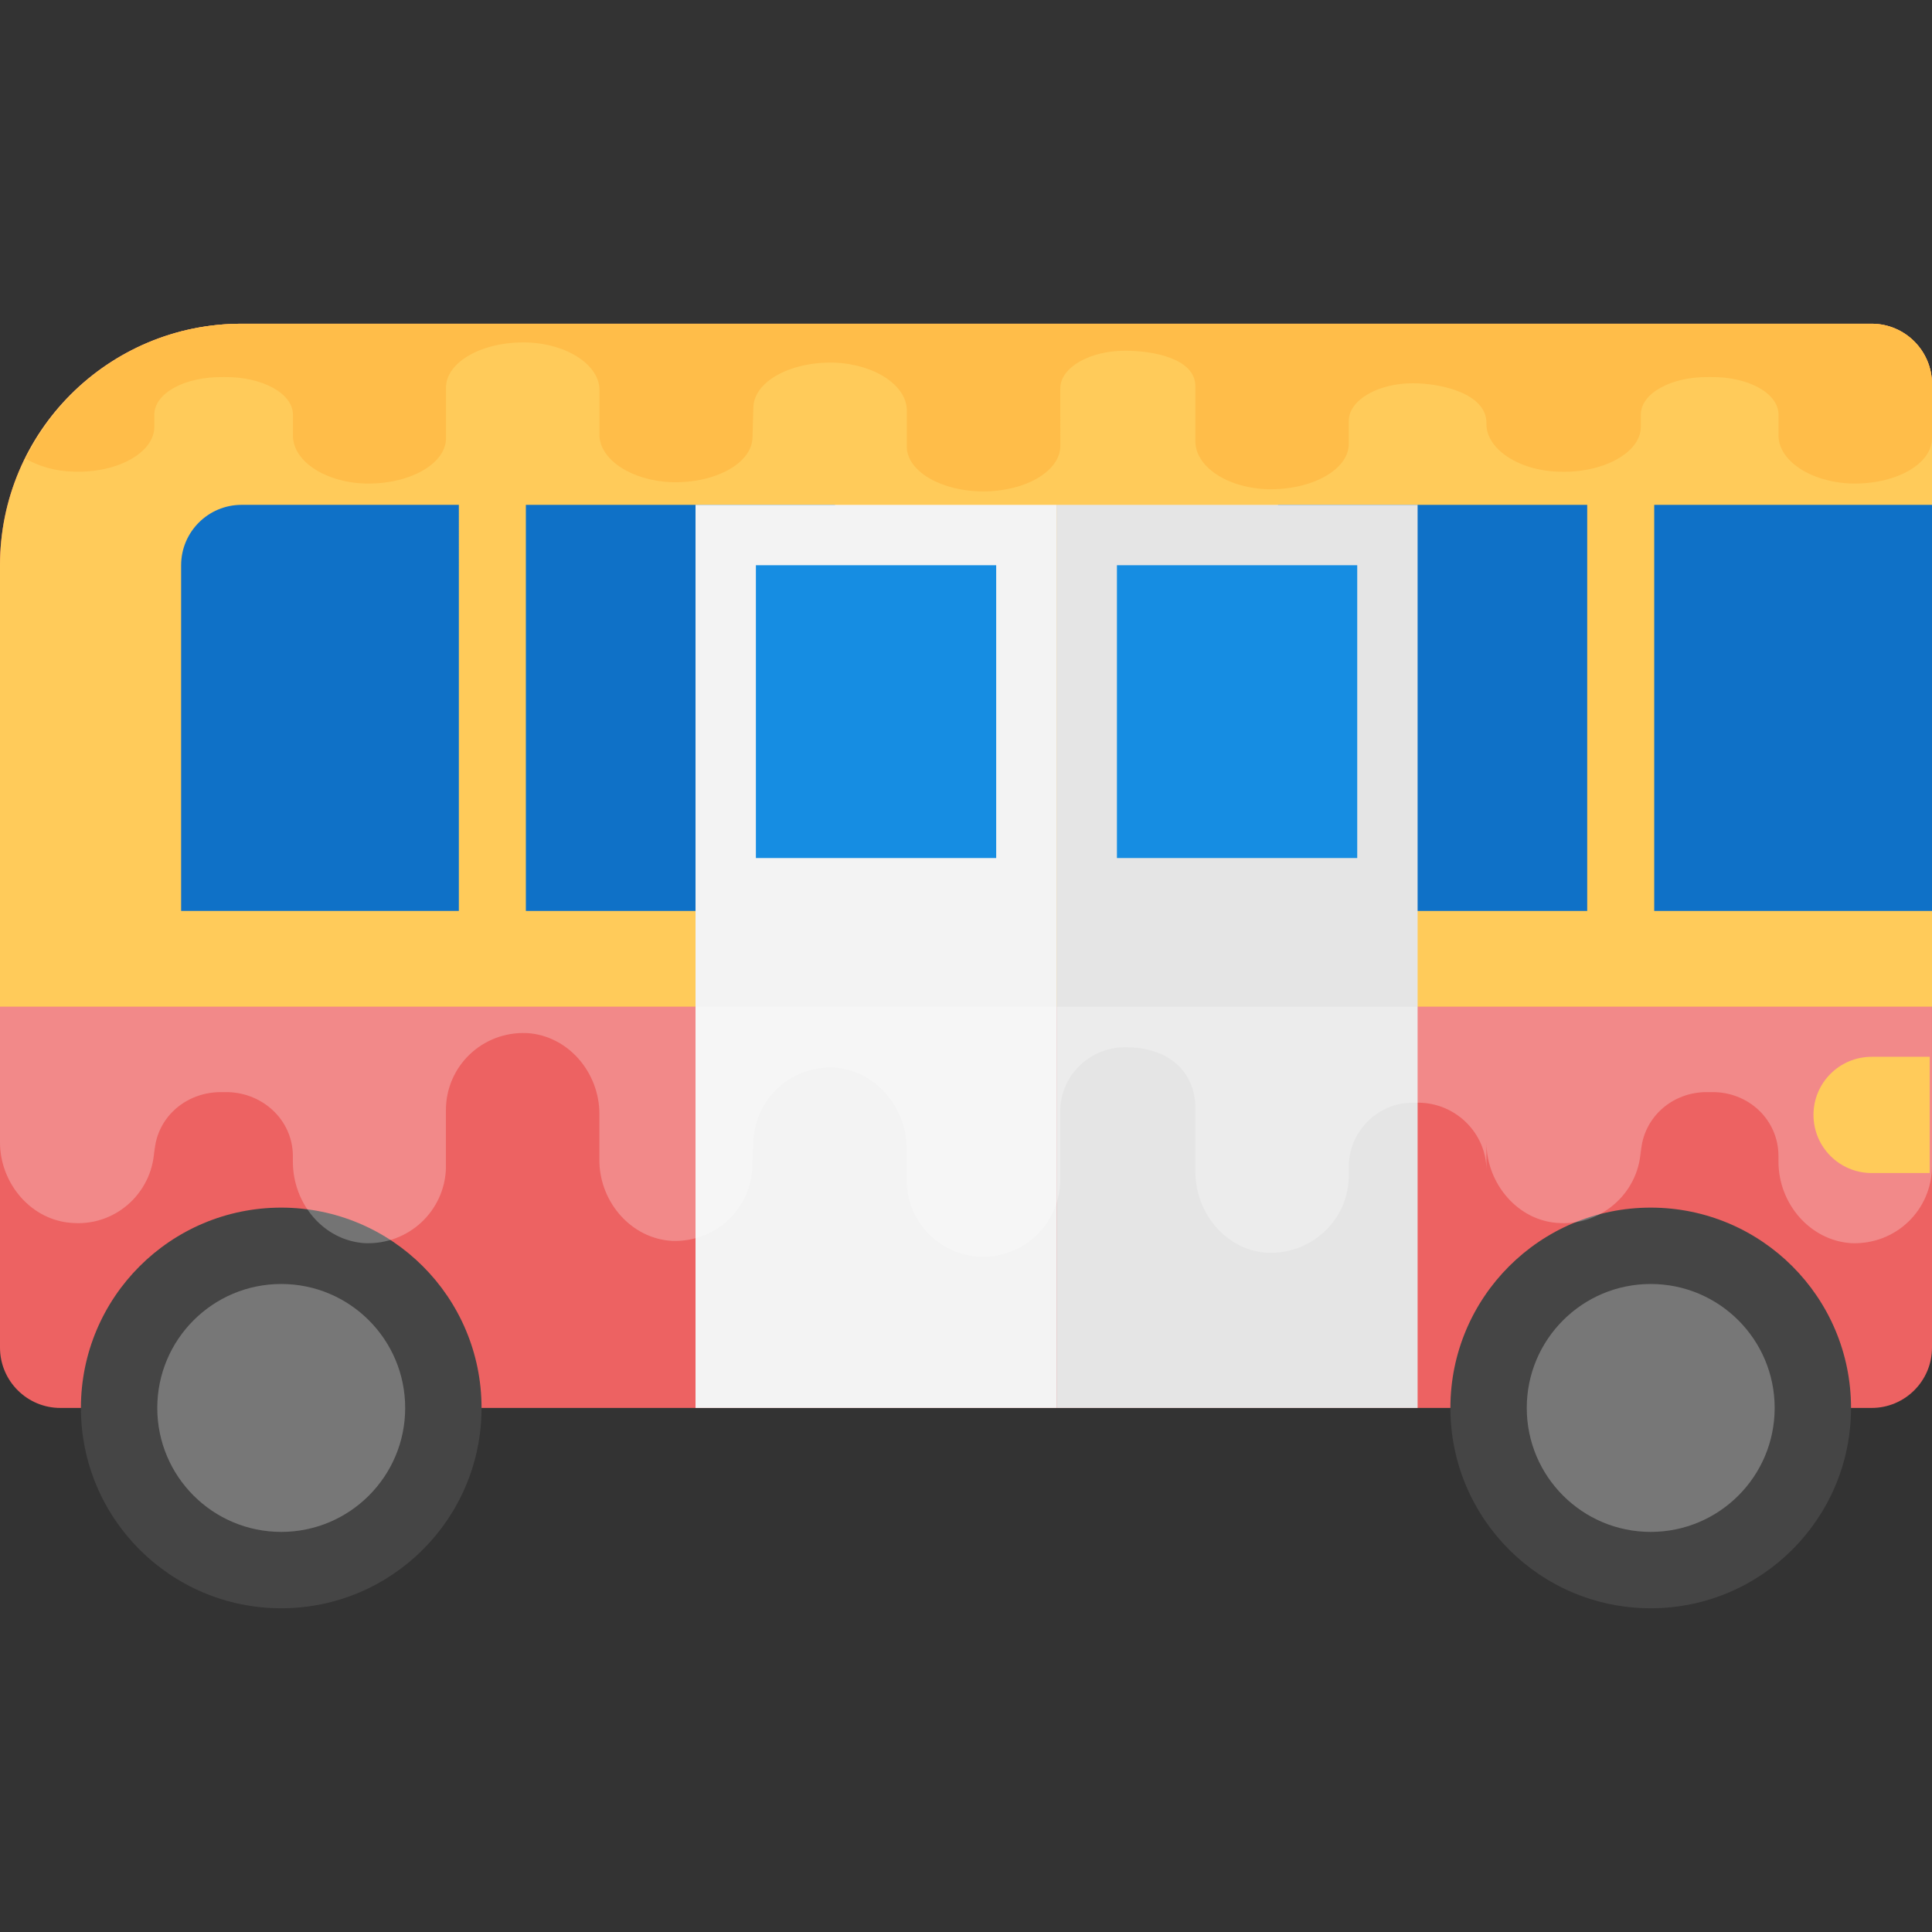 <?xml version="1.0" encoding="iso-8859-1"?>
<!-- Generator: Adobe Illustrator 19.0.0, SVG Export Plug-In . SVG Version: 6.00 Build 0)  -->
<svg version="1.1" id="Capa_1" xmlns="http://www.w3.org/2000/svg" xmlns:xlink="http://www.w3.org/1999/xlink" x="0px" y="0px"
	 viewBox="0 0 496.485 496.485" style="enable-background:new 0 0 496.485 496.485;" xml:space="preserve">
<rect x="0" y="0" width="496.485" height="496.485" fill="#333333" stroke="none"/>
<path style="fill:#ED6262;" d="M480.97,83.192H62.061C27.788,83.192,0,110.98,0,145.253v201.045c0,8.564,6.951,15.515,15.515,15.515
	H480.97c8.564,0,15.515-6.951,15.515-15.515V98.707C496.485,90.143,489.534,83.192,480.97,83.192z"/>
<path style="fill:#FFCB5A;" d="M480.97,83.192H62.061C27.788,83.192,0,110.98,0,145.253V258.7h496.485V98.707
	C496.485,90.143,489.534,83.192,480.97,83.192z"/>
<g>
	<rect x="328.44" y="129.738" style="fill:#0F71C7;" width="79.438" height="104.355"/>
	<rect x="135.137" y="129.738" style="fill:#0F71C7;" width="79.438" height="104.355"/>
	<path style="fill:#0F71C7;" d="M117.915,129.738H62.061c-8.549,0-15.515,6.951-15.515,15.515v88.84h71.37V129.738z"/>
	<rect x="425.1" y="129.738" style="fill:#0F71C7;" width="71.385" height="104.355"/>
</g>
<rect x="178.735" y="129.738" style="fill:#F3F3F3;" width="92.781" height="232.076"/>
<rect x="194.25" y="145.253" style="fill:#168DE2;" width="61.75" height="75.248"/>
<rect x="271.515" y="129.738" style="fill:#E5E5E5;" width="92.781" height="232.076"/>
<rect x="287.03" y="145.253" style="fill:#168DE2;" width="61.75" height="75.248"/>
<circle style="fill:#454545;" cx="72.27" cy="361.813" r="51.479"/>
<circle style="fill:#777777;" cx="72.27" cy="361.813" r="31.853"/>
<circle style="fill:#454545;" cx="424.2" cy="361.813" r="51.479"/>
<circle style="fill:#777777;" cx="424.2" cy="361.813" r="31.853"/>
<path style="opacity:0.25;fill:#FFFFFF;enable-background:new    ;" d="M496.485,258.7H0v34.847
	c0,10.597,8.114,20.294,18.928,20.744c11.264,0.683,20.728-8.347,20.728-19.611v2.42c0-9.464,7.882-16.679,17.579-16.446
	c0,0,0,0,0.233,0c0,0,0,0,0.217,0c9.464-0.233,17.579,6.982,17.579,16.446v1.412c0,10.814,7.882,20.278,18.479,20.961
	c11.311,0.434,20.542-8.301,20.852-19.316v-14.895c0-11.279,9.387-20.278,20.806-19.782c10.643,0.636,18.634,10.147,18.634,20.79
	v12.474c0.31,10.349,8.208,19.487,18.587,20.139c11.497,0.45,20.728-8.564,20.728-19.828l0.233-4.887
	c0-11.264,9.232-20.294,20.728-19.828c10.597,0.683,18.711,10.147,18.711,20.961v8.502c0.217,10.597,9.014,19.161,19.611,19.161
	c11.047,0,19.828-9.014,19.828-19.828v-17.563c0-9.014,7.447-16.446,16.679-16.446c12.226,0,18.029,7.215,18.029,15.546v16.322
	c0,10.814,7.882,20.278,18.479,20.961c11.497,0.45,20.961-8.564,20.961-19.828v-2.312c0-9.014,7.432-16.446,16.446-16.446h1.35
	c9.697,0,17.579,7.882,17.579,17.346v-7.168c0,10.597,8.114,20.294,18.711,20.744c11.264,0.683,20.961-8.347,20.961-19.611v2.42
	c0-9.464,7.882-16.679,17.346-16.446c0.233,0,0.233,0,0.233,0c0.233,0,0.233,0,0.45,0c9.464-0.233,17.346,6.982,17.346,16.446v1.412
	c0,10.814,8.114,20.278,18.711,20.961c11.497,0.45,20.728-8.564,20.728-19.828V258.7H496.485z"/>
<path style="fill:#FFBD49;" d="M480.97,83.192H62.061c-24.405,0-45.32,14.212-55.451,34.707c3.274,1.862,7.447,3.196,12.319,3.305
	c11.264,0.403,20.728-4.903,20.728-11.512v-3.119c0-5.554,7.882-9.79,17.579-9.666c0,0,0,0,0.233,0c0,0,0,0,0.233,0
	c9.464-0.14,17.579,4.096,17.579,9.666v5.384c0,6.346,7.882,11.916,18.479,12.304c11.295,0.264,20.542-4.872,20.852-11.342V99.623
	c0-6.625,9.387-11.916,20.806-11.621c10.643,0.372,18.634,5.958,18.634,12.21v11.885c0.31,6.066,8.208,11.435,18.587,11.823
	c11.497,0.264,20.744-5.027,20.744-11.652l0.217-7.432c0-6.609,9.232-11.916,20.728-11.652c10.597,0.403,18.711,5.958,18.711,12.304
	v9.542c0.233,6.222,9.014,11.248,19.611,11.248c11.047,0,19.828-5.291,19.828-11.652V99.793c0-5.291,7.432-9.666,16.679-9.666
	c7.184,0,18.029,2.001,18.029,9.138v14.15c0,6.346,7.882,11.916,18.479,12.304c11.481,0.264,20.945-5.027,20.945-11.652v-5.911
	c0-5.291,7.432-9.666,16.446-9.666c7.525,0,18.928,2.731,18.928,10.193v0.357c0,6.222,8.114,11.916,18.711,12.179
	c11.264,0.403,20.961-4.903,20.961-11.512v-3.134c0-5.554,7.897-9.79,17.361-9.666c0.233,0,0.233,0,0.233,0c0.217,0,0.217,0,0.45,0
	c9.464-0.14,17.346,4.096,17.346,9.666v5.384c0,6.346,8.114,11.916,18.711,12.304c11.481,0.264,20.713-5.027,20.728-11.636V98.707
	C496.485,90.143,489.534,83.192,480.97,83.192z"/>
<path style="fill:#FFCB5A;" d="M495.895,301.444H480.97c-8.254,0-14.941-6.687-14.941-14.941l0,0
	c0-8.239,6.687-14.926,14.941-14.926h14.926V301.444z"/>
<g>
</g>
<g>
</g>
<g>
</g>
<g>
</g>
<g>
</g>
<g>
</g>
<g>
</g>
<g>
</g>
<g>
</g>
<g>
</g>
<g>
</g>
<g>
</g>
<g>
</g>
<g>
</g>
<g>
</g>
</svg>
